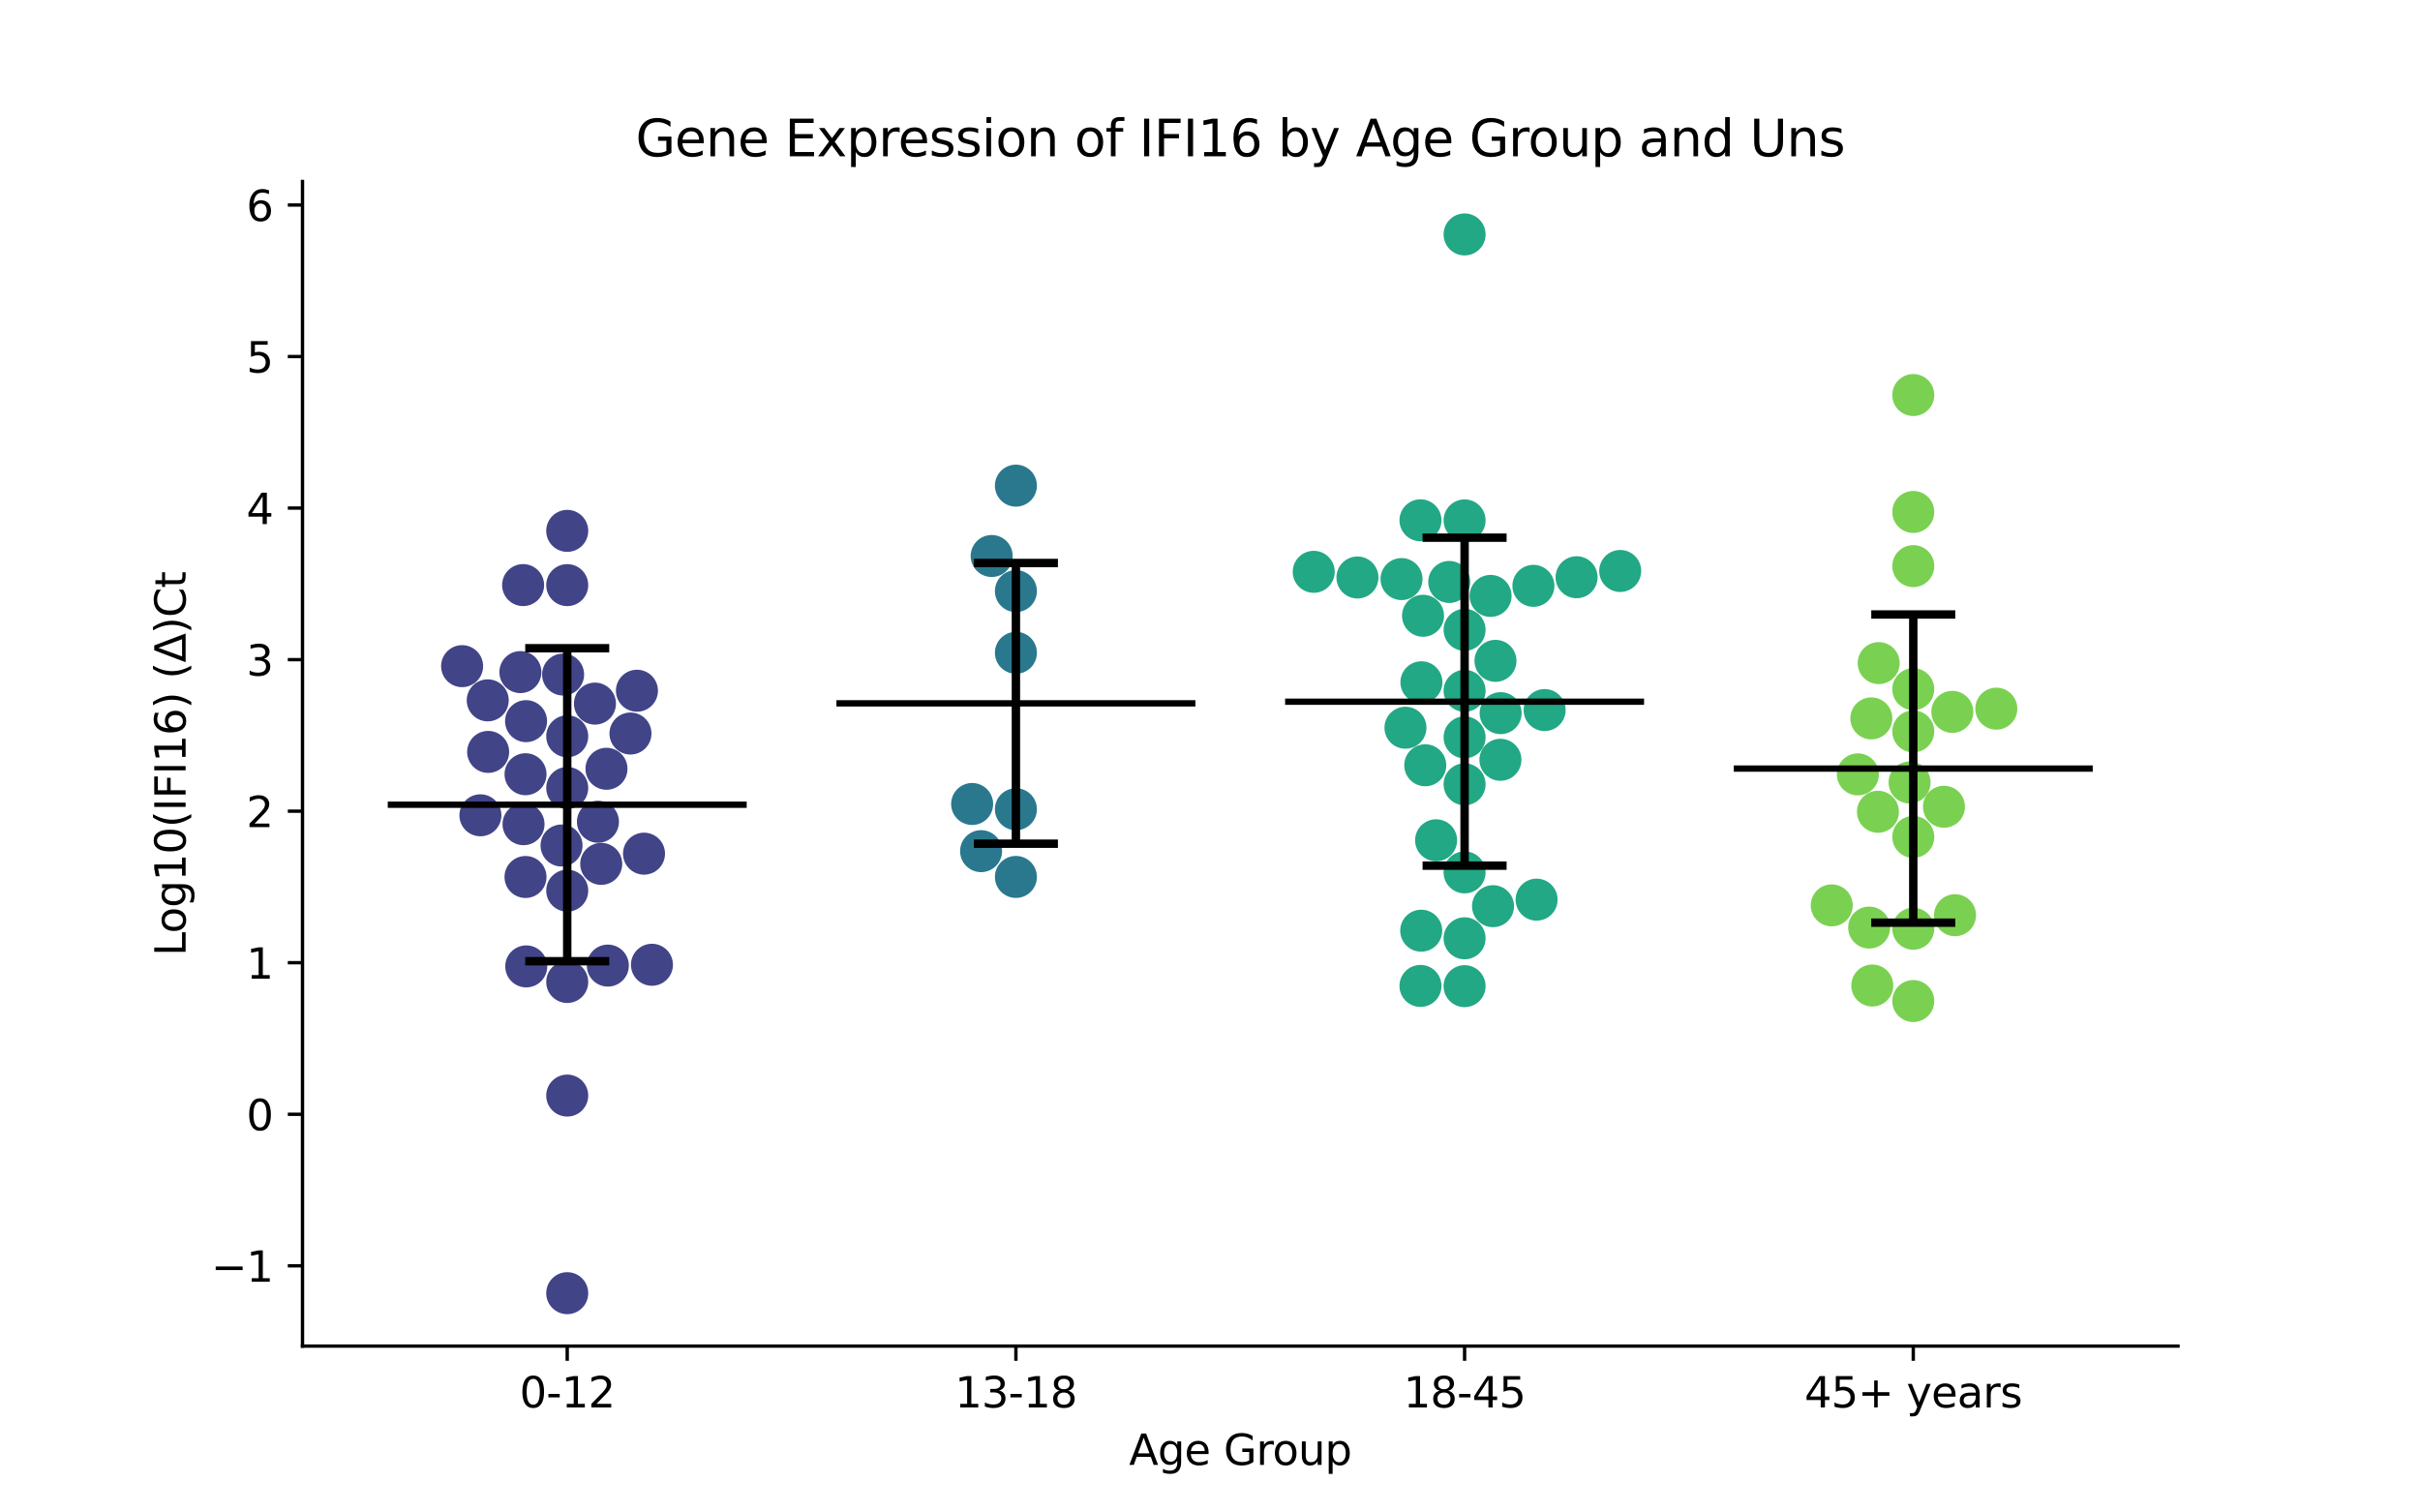 <?xml version="1.0" encoding="utf-8" standalone="no"?>
<!DOCTYPE svg PUBLIC "-//W3C//DTD SVG 1.1//EN"
  "http://www.w3.org/Graphics/SVG/1.1/DTD/svg11.dtd">
<svg xmlns:xlink="http://www.w3.org/1999/xlink" width="576pt" height="360pt" viewBox="0 0 576 360" xmlns="http://www.w3.org/2000/svg" version="1.1">
 <defs>
  <style type="text/css">*{stroke-linejoin: round; stroke-linecap: butt}</style>
 </defs>
 <g id="figure_1">
  <g id="patch_1">
   <path d="M 0 360 
L 576 360 
L 576 0 
L 0 0 
z
" style="fill: #ffffff"/>
  </g>
  <g id="axes_1">
   <g id="patch_2">
    <path d="M 72 320.4 
L 518.4 320.4 
L 518.4 43.2 
L 72 43.2 
z
" style="fill: #ffffff"/>
   </g>
   <g id="PathCollection_1">
    <defs>
     <path id="C0_0_9a5f797dfd" d="M 0 5 
C 1.326 5 2.598 4.473 3.536 3.536 
C 4.473 2.598 5 1.326 5 -0 
C 5 -1.326 4.473 -2.598 3.536 -3.536 
C 2.598 -4.473 1.326 -5 0 -5 
C -1.326 -5 -2.598 -4.473 -3.536 -3.536 
C -4.473 -2.598 -5 -1.326 -5 0 
C -5 1.326 -4.473 2.598 -3.536 3.536 
C -2.598 4.473 -1.326 5 0 5 
z
"/>
    </defs>
    <g clip-path="url(#p0bfc5c540f)">
     <use xlink:href="#C0_0_9a5f797dfd" x="125.213" y="171.648" style="fill: #414487"/>
    </g>
    <g clip-path="url(#p0bfc5c540f)">
     <use xlink:href="#C0_0_9a5f797dfd" x="135.009" y="211.993" style="fill: #414487"/>
    </g>
    <g clip-path="url(#p0bfc5c540f)">
     <use xlink:href="#C0_0_9a5f797dfd" x="133.657" y="201.246" style="fill: #414487"/>
    </g>
    <g clip-path="url(#p0bfc5c540f)">
     <use xlink:href="#C0_0_9a5f797dfd" x="144.676" y="229.828" style="fill: #414487"/>
    </g>
    <g clip-path="url(#p0bfc5c540f)">
     <use xlink:href="#C0_0_9a5f797dfd" x="142.321" y="195.597" style="fill: #414487"/>
    </g>
    <g clip-path="url(#p0bfc5c540f)">
     <use xlink:href="#C0_0_9a5f797dfd" x="109.989" y="158.559" style="fill: #414487"/>
    </g>
    <g clip-path="url(#p0bfc5c540f)">
     <use xlink:href="#C0_0_9a5f797dfd" x="143.1" y="205.62" style="fill: #414487"/>
    </g>
    <g clip-path="url(#p0bfc5c540f)">
     <use xlink:href="#C0_0_9a5f797dfd" x="153.285" y="203.19" style="fill: #414487"/>
    </g>
    <g clip-path="url(#p0bfc5c540f)">
     <use xlink:href="#C0_0_9a5f797dfd" x="150.062" y="174.591" style="fill: #414487"/>
    </g>
    <g clip-path="url(#p0bfc5c540f)">
     <use xlink:href="#C0_0_9a5f797dfd" x="114.346" y="194.057" style="fill: #414487"/>
    </g>
    <g clip-path="url(#p0bfc5c540f)">
     <use xlink:href="#C0_0_9a5f797dfd" x="134.029" y="160.554" style="fill: #414487"/>
    </g>
    <g clip-path="url(#p0bfc5c540f)">
     <use xlink:href="#C0_0_9a5f797dfd" x="151.604" y="164.408" style="fill: #414487"/>
    </g>
    <g clip-path="url(#p0bfc5c540f)">
     <use xlink:href="#C0_0_9a5f797dfd" x="124.509" y="139.265" style="fill: #414487"/>
    </g>
    <g clip-path="url(#p0bfc5c540f)">
     <use xlink:href="#C0_0_9a5f797dfd" x="116.09" y="166.697" style="fill: #414487"/>
    </g>
    <g clip-path="url(#p0bfc5c540f)">
     <use xlink:href="#C0_0_9a5f797dfd" x="135.009" y="233.731" style="fill: #414487"/>
    </g>
    <g clip-path="url(#p0bfc5c540f)">
     <use xlink:href="#C0_0_9a5f797dfd" x="135.009" y="175.249" style="fill: #414487"/>
    </g>
    <g clip-path="url(#p0bfc5c540f)">
     <use xlink:href="#C0_0_9a5f797dfd" x="116.188" y="178.969" style="fill: #414487"/>
    </g>
    <g clip-path="url(#p0bfc5c540f)">
     <use xlink:href="#C0_0_9a5f797dfd" x="125.086" y="184.278" style="fill: #414487"/>
    </g>
    <g clip-path="url(#p0bfc5c540f)">
     <use xlink:href="#C0_0_9a5f797dfd" x="124.609" y="196.172" style="fill: #414487"/>
    </g>
    <g clip-path="url(#p0bfc5c540f)">
     <use xlink:href="#C0_0_9a5f797dfd" x="155.174" y="229.634" style="fill: #414487"/>
    </g>
    <g clip-path="url(#p0bfc5c540f)">
     <use xlink:href="#C0_0_9a5f797dfd" x="135.009" y="187.548" style="fill: #414487"/>
    </g>
    <g clip-path="url(#p0bfc5c540f)">
     <use xlink:href="#C0_0_9a5f797dfd" x="144.351" y="182.983" style="fill: #414487"/>
    </g>
    <g clip-path="url(#p0bfc5c540f)">
     <use xlink:href="#C0_0_9a5f797dfd" x="125.258" y="230.021" style="fill: #414487"/>
    </g>
    <g clip-path="url(#p0bfc5c540f)">
     <use xlink:href="#C0_0_9a5f797dfd" x="135.009" y="307.8" style="fill: #414487"/>
    </g>
    <g clip-path="url(#p0bfc5c540f)">
     <use xlink:href="#C0_0_9a5f797dfd" x="135.009" y="126.359" style="fill: #414487"/>
    </g>
    <g clip-path="url(#p0bfc5c540f)">
     <use xlink:href="#C0_0_9a5f797dfd" x="135.009" y="260.768" style="fill: #414487"/>
    </g>
    <g clip-path="url(#p0bfc5c540f)">
     <use xlink:href="#C0_0_9a5f797dfd" x="125.08" y="208.74" style="fill: #414487"/>
    </g>
    <g clip-path="url(#p0bfc5c540f)">
     <use xlink:href="#C0_0_9a5f797dfd" x="123.863" y="159.973" style="fill: #414487"/>
    </g>
    <g clip-path="url(#p0bfc5c540f)">
     <use xlink:href="#C0_0_9a5f797dfd" x="135.009" y="139.27" style="fill: #414487"/>
    </g>
    <g clip-path="url(#p0bfc5c540f)">
     <use xlink:href="#C0_0_9a5f797dfd" x="141.61" y="167.473" style="fill: #414487"/>
    </g>
   </g>
   <g id="PathCollection_2">
    <defs>
     <path id="C1_0_ee691f2fea" d="M 0 5 
C 1.326 5 2.598 4.473 3.536 3.536 
C 4.473 2.598 5 1.326 5 -0 
C 5 -1.326 4.473 -2.598 3.536 -3.536 
C 2.598 -4.473 1.326 -5 0 -5 
C -1.326 -5 -2.598 -4.473 -3.536 -3.536 
C -4.473 -2.598 -5 -1.326 -5 0 
C -5 1.326 -4.473 2.598 -3.536 3.536 
C -2.598 4.473 -1.326 5 0 5 
z
"/>
    </defs>
    <g clip-path="url(#p0bfc5c540f)">
     <use xlink:href="#C1_0_ee691f2fea" x="236.038" y="132.339" style="fill: #2a788e"/>
    </g>
    <g clip-path="url(#p0bfc5c540f)">
     <use xlink:href="#C1_0_ee691f2fea" x="241.803" y="208.727" style="fill: #2a788e"/>
    </g>
    <g clip-path="url(#p0bfc5c540f)">
     <use xlink:href="#C1_0_ee691f2fea" x="241.803" y="140.697" style="fill: #2a788e"/>
    </g>
    <g clip-path="url(#p0bfc5c540f)">
     <use xlink:href="#C1_0_ee691f2fea" x="241.803" y="192.613" style="fill: #2a788e"/>
    </g>
    <g clip-path="url(#p0bfc5c540f)">
     <use xlink:href="#C1_0_ee691f2fea" x="231.385" y="191.366" style="fill: #2a788e"/>
    </g>
    <g clip-path="url(#p0bfc5c540f)">
     <use xlink:href="#C1_0_ee691f2fea" x="241.803" y="155.377" style="fill: #2a788e"/>
    </g>
    <g clip-path="url(#p0bfc5c540f)">
     <use xlink:href="#C1_0_ee691f2fea" x="233.514" y="202.589" style="fill: #2a788e"/>
    </g>
    <g clip-path="url(#p0bfc5c540f)">
     <use xlink:href="#C1_0_ee691f2fea" x="241.803" y="115.593" style="fill: #2a788e"/>
    </g>
   </g>
   <g id="PathCollection_3">
    <defs>
     <path id="C2_0_71add4fbc0" d="M 0 5 
C 1.326 5 2.598 4.473 3.536 3.536 
C 4.473 2.598 5 1.326 5 -0 
C 5 -1.326 4.473 -2.598 3.536 -3.536 
C 2.598 -4.473 1.326 -5 0 -5 
C -1.326 -5 -2.598 -4.473 -3.536 -3.536 
C -4.473 -2.598 -5 -1.326 -5 0 
C -5 1.326 -4.473 2.598 -3.536 3.536 
C -2.598 4.473 -1.326 5 0 5 
z
"/>
    </defs>
    <g clip-path="url(#p0bfc5c540f)">
     <use xlink:href="#C2_0_71add4fbc0" x="348.597" y="149.917" style="fill: #22a884"/>
    </g>
    <g clip-path="url(#p0bfc5c540f)">
     <use xlink:href="#C2_0_71add4fbc0" x="348.597" y="234.725" style="fill: #22a884"/>
    </g>
    <g clip-path="url(#p0bfc5c540f)">
     <use xlink:href="#C2_0_71add4fbc0" x="365.737" y="214.137" style="fill: #22a884"/>
    </g>
    <g clip-path="url(#p0bfc5c540f)">
     <use xlink:href="#C2_0_71add4fbc0" x="338.271" y="221.522" style="fill: #22a884"/>
    </g>
    <g clip-path="url(#p0bfc5c540f)">
     <use xlink:href="#C2_0_71add4fbc0" x="338.318" y="162.395" style="fill: #22a884"/>
    </g>
    <g clip-path="url(#p0bfc5c540f)">
     <use xlink:href="#C2_0_71add4fbc0" x="339.234" y="182.15" style="fill: #22a884"/>
    </g>
    <g clip-path="url(#p0bfc5c540f)">
     <use xlink:href="#C2_0_71add4fbc0" x="355.365" y="215.69" style="fill: #22a884"/>
    </g>
    <g clip-path="url(#p0bfc5c540f)">
     <use xlink:href="#C2_0_71add4fbc0" x="367.648" y="169.008" style="fill: #22a884"/>
    </g>
    <g clip-path="url(#p0bfc5c540f)">
     <use xlink:href="#C2_0_71add4fbc0" x="338.705" y="146.564" style="fill: #22a884"/>
    </g>
    <g clip-path="url(#p0bfc5c540f)">
     <use xlink:href="#C2_0_71add4fbc0" x="355.948" y="157.295" style="fill: #22a884"/>
    </g>
    <g clip-path="url(#p0bfc5c540f)">
     <use xlink:href="#C2_0_71add4fbc0" x="357.128" y="180.846" style="fill: #22a884"/>
    </g>
    <g clip-path="url(#p0bfc5c540f)">
     <use xlink:href="#C2_0_71add4fbc0" x="348.597" y="207.641" style="fill: #22a884"/>
    </g>
    <g clip-path="url(#p0bfc5c540f)">
     <use xlink:href="#C2_0_71add4fbc0" x="357.177" y="169.741" style="fill: #22a884"/>
    </g>
    <g clip-path="url(#p0bfc5c540f)">
     <use xlink:href="#C2_0_71add4fbc0" x="348.597" y="55.8" style="fill: #22a884"/>
    </g>
    <g clip-path="url(#p0bfc5c540f)">
     <use xlink:href="#C2_0_71add4fbc0" x="348.597" y="223.335" style="fill: #22a884"/>
    </g>
    <g clip-path="url(#p0bfc5c540f)">
     <use xlink:href="#C2_0_71add4fbc0" x="348.597" y="175.506" style="fill: #22a884"/>
    </g>
    <g clip-path="url(#p0bfc5c540f)">
     <use xlink:href="#C2_0_71add4fbc0" x="341.817" y="200.005" style="fill: #22a884"/>
    </g>
    <g clip-path="url(#p0bfc5c540f)">
     <use xlink:href="#C2_0_71add4fbc0" x="338.097" y="234.667" style="fill: #22a884"/>
    </g>
    <g clip-path="url(#p0bfc5c540f)">
     <use xlink:href="#C2_0_71add4fbc0" x="334.523" y="173.213" style="fill: #22a884"/>
    </g>
    <g clip-path="url(#p0bfc5c540f)">
     <use xlink:href="#C2_0_71add4fbc0" x="344.94" y="138.518" style="fill: #22a884"/>
    </g>
    <g clip-path="url(#p0bfc5c540f)">
     <use xlink:href="#C2_0_71add4fbc0" x="333.586" y="137.833" style="fill: #22a884"/>
    </g>
    <g clip-path="url(#p0bfc5c540f)">
     <use xlink:href="#C2_0_71add4fbc0" x="348.597" y="164.436" style="fill: #22a884"/>
    </g>
    <g clip-path="url(#p0bfc5c540f)">
     <use xlink:href="#C2_0_71add4fbc0" x="364.976" y="139.439" style="fill: #22a884"/>
    </g>
    <g clip-path="url(#p0bfc5c540f)">
     <use xlink:href="#C2_0_71add4fbc0" x="312.69" y="136.103" style="fill: #22a884"/>
    </g>
    <g clip-path="url(#p0bfc5c540f)">
     <use xlink:href="#C2_0_71add4fbc0" x="338.097" y="123.842" style="fill: #22a884"/>
    </g>
    <g clip-path="url(#p0bfc5c540f)">
     <use xlink:href="#C2_0_71add4fbc0" x="348.597" y="123.864" style="fill: #22a884"/>
    </g>
    <g clip-path="url(#p0bfc5c540f)">
     <use xlink:href="#C2_0_71add4fbc0" x="375.254" y="137.394" style="fill: #22a884"/>
    </g>
    <g clip-path="url(#p0bfc5c540f)">
     <use xlink:href="#C2_0_71add4fbc0" x="323.094" y="137.456" style="fill: #22a884"/>
    </g>
    <g clip-path="url(#p0bfc5c540f)">
     <use xlink:href="#C2_0_71add4fbc0" x="354.782" y="141.836" style="fill: #22a884"/>
    </g>
    <g clip-path="url(#p0bfc5c540f)">
     <use xlink:href="#C2_0_71add4fbc0" x="348.597" y="186.675" style="fill: #22a884"/>
    </g>
    <g clip-path="url(#p0bfc5c540f)">
     <use xlink:href="#C2_0_71add4fbc0" x="385.636" y="135.9" style="fill: #22a884"/>
    </g>
   </g>
   <g id="PathCollection_4">
    <defs>
     <path id="C3_0_bae3e813b0" d="M 0 5 
C 1.326 5 2.598 4.473 3.536 3.536 
C 4.473 2.598 5 1.326 5 -0 
C 5 -1.326 4.473 -2.598 3.536 -3.536 
C 2.598 -4.473 1.326 -5 0 -5 
C -1.326 -5 -2.598 -4.473 -3.536 -3.536 
C -4.473 -2.598 -5 -1.326 -5 0 
C -5 1.326 -4.473 2.598 -3.536 3.536 
C -2.598 4.473 -1.326 5 0 5 
z
"/>
    </defs>
    <g clip-path="url(#p0bfc5c540f)">
     <use xlink:href="#C3_0_bae3e813b0" x="445.407" y="170.991" style="fill: #7ad151"/>
    </g>
    <g clip-path="url(#p0bfc5c540f)">
     <use xlink:href="#C3_0_bae3e813b0" x="455.391" y="164.037" style="fill: #7ad151"/>
    </g>
    <g clip-path="url(#p0bfc5c540f)">
     <use xlink:href="#C3_0_bae3e813b0" x="455.391" y="134.746" style="fill: #7ad151"/>
    </g>
    <g clip-path="url(#p0bfc5c540f)">
     <use xlink:href="#C3_0_bae3e813b0" x="446.982" y="193.218" style="fill: #7ad151"/>
    </g>
    <g clip-path="url(#p0bfc5c540f)">
     <use xlink:href="#C3_0_bae3e813b0" x="442.201" y="184.314" style="fill: #7ad151"/>
    </g>
    <g clip-path="url(#p0bfc5c540f)">
     <use xlink:href="#C3_0_bae3e813b0" x="455.391" y="199.206" style="fill: #7ad151"/>
    </g>
    <g clip-path="url(#p0bfc5c540f)">
     <use xlink:href="#C3_0_bae3e813b0" x="464.687" y="169.437" style="fill: #7ad151"/>
    </g>
    <g clip-path="url(#p0bfc5c540f)">
     <use xlink:href="#C3_0_bae3e813b0" x="462.697" y="192.023" style="fill: #7ad151"/>
    </g>
    <g clip-path="url(#p0bfc5c540f)">
     <use xlink:href="#C3_0_bae3e813b0" x="475.156" y="168.676" style="fill: #7ad151"/>
    </g>
    <g clip-path="url(#p0bfc5c540f)">
     <use xlink:href="#C3_0_bae3e813b0" x="454.514" y="186.25" style="fill: #7ad151"/>
    </g>
    <g clip-path="url(#p0bfc5c540f)">
     <use xlink:href="#C3_0_bae3e813b0" x="447.158" y="157.832" style="fill: #7ad151"/>
    </g>
    <g clip-path="url(#p0bfc5c540f)">
     <use xlink:href="#C3_0_bae3e813b0" x="455.391" y="221.056" style="fill: #7ad151"/>
    </g>
    <g clip-path="url(#p0bfc5c540f)">
     <use xlink:href="#C3_0_bae3e813b0" x="444.895" y="220.781" style="fill: #7ad151"/>
    </g>
    <g clip-path="url(#p0bfc5c540f)">
     <use xlink:href="#C3_0_bae3e813b0" x="445.636" y="234.57" style="fill: #7ad151"/>
    </g>
    <g clip-path="url(#p0bfc5c540f)">
     <use xlink:href="#C3_0_bae3e813b0" x="455.391" y="174.087" style="fill: #7ad151"/>
    </g>
    <g clip-path="url(#p0bfc5c540f)">
     <use xlink:href="#C3_0_bae3e813b0" x="455.391" y="238.268" style="fill: #7ad151"/>
    </g>
    <g clip-path="url(#p0bfc5c540f)">
     <use xlink:href="#C3_0_bae3e813b0" x="455.391" y="94.028" style="fill: #7ad151"/>
    </g>
    <g clip-path="url(#p0bfc5c540f)">
     <use xlink:href="#C3_0_bae3e813b0" x="455.391" y="121.853" style="fill: #7ad151"/>
    </g>
    <g clip-path="url(#p0bfc5c540f)">
     <use xlink:href="#C3_0_bae3e813b0" x="435.983" y="215.494" style="fill: #7ad151"/>
    </g>
    <g clip-path="url(#p0bfc5c540f)">
     <use xlink:href="#C3_0_bae3e813b0" x="465.333" y="217.838" style="fill: #7ad151"/>
    </g>
   </g>
   <g id="matplotlib.axis_1">
    <g id="xtick_1">
     <g id="line2d_1">
      <defs>
       <path id="mee6aaf860d" d="M 0 0 
L 0 3.5 
" style="stroke: #000000; stroke-width: 0.8"/>
      </defs>
      <g>
       <use xlink:href="#mee6aaf860d" x="135.009" y="320.4" style="stroke: #000000; stroke-width: 0.8"/>
      </g>
     </g>
     <g id="text_1">
      <!-- 0-12 -->
      <g transform="translate(123.661 334.998) scale(0.1 -0.1)">
       <defs>
        <path id="DejaVuSans-30" d="M 2034 4250 
Q 1547 4250 1301 3770 
Q 1056 3291 1056 2328 
Q 1056 1369 1301 889 
Q 1547 409 2034 409 
Q 2525 409 2770 889 
Q 3016 1369 3016 2328 
Q 3016 3291 2770 3770 
Q 2525 4250 2034 4250 
z
M 2034 4750 
Q 2819 4750 3233 4129 
Q 3647 3509 3647 2328 
Q 3647 1150 3233 529 
Q 2819 -91 2034 -91 
Q 1250 -91 836 529 
Q 422 1150 422 2328 
Q 422 3509 836 4129 
Q 1250 4750 2034 4750 
z
" transform="scale(0.016)"/>
        <path id="DejaVuSans-2d" d="M 313 2009 
L 1997 2009 
L 1997 1497 
L 313 1497 
L 313 2009 
z
" transform="scale(0.016)"/>
        <path id="DejaVuSans-31" d="M 794 531 
L 1825 531 
L 1825 4091 
L 703 3866 
L 703 4441 
L 1819 4666 
L 2450 4666 
L 2450 531 
L 3481 531 
L 3481 0 
L 794 0 
L 794 531 
z
" transform="scale(0.016)"/>
        <path id="DejaVuSans-32" d="M 1228 531 
L 3431 531 
L 3431 0 
L 469 0 
L 469 531 
Q 828 903 1448 1529 
Q 2069 2156 2228 2338 
Q 2531 2678 2651 2914 
Q 2772 3150 2772 3378 
Q 2772 3750 2511 3984 
Q 2250 4219 1831 4219 
Q 1534 4219 1204 4116 
Q 875 4013 500 3803 
L 500 4441 
Q 881 4594 1212 4672 
Q 1544 4750 1819 4750 
Q 2544 4750 2975 4387 
Q 3406 4025 3406 3419 
Q 3406 3131 3298 2873 
Q 3191 2616 2906 2266 
Q 2828 2175 2409 1742 
Q 1991 1309 1228 531 
z
" transform="scale(0.016)"/>
       </defs>
       <use xlink:href="#DejaVuSans-30"/>
       <use xlink:href="#DejaVuSans-2d" x="63.623"/>
       <use xlink:href="#DejaVuSans-31" x="99.707"/>
       <use xlink:href="#DejaVuSans-32" x="163.33"/>
      </g>
     </g>
    </g>
    <g id="xtick_2">
     <g id="line2d_2">
      <g>
       <use xlink:href="#mee6aaf860d" x="241.803" y="320.4" style="stroke: #000000; stroke-width: 0.8"/>
      </g>
     </g>
     <g id="text_2">
      <!-- 13-18 -->
      <g transform="translate(227.274 334.998) scale(0.1 -0.1)">
       <defs>
        <path id="DejaVuSans-33" d="M 2597 2516 
Q 3050 2419 3304 2112 
Q 3559 1806 3559 1356 
Q 3559 666 3084 287 
Q 2609 -91 1734 -91 
Q 1441 -91 1130 -33 
Q 819 25 488 141 
L 488 750 
Q 750 597 1062 519 
Q 1375 441 1716 441 
Q 2309 441 2620 675 
Q 2931 909 2931 1356 
Q 2931 1769 2642 2001 
Q 2353 2234 1838 2234 
L 1294 2234 
L 1294 2753 
L 1863 2753 
Q 2328 2753 2575 2939 
Q 2822 3125 2822 3475 
Q 2822 3834 2567 4026 
Q 2313 4219 1838 4219 
Q 1578 4219 1281 4162 
Q 984 4106 628 3988 
L 628 4550 
Q 988 4650 1302 4700 
Q 1616 4750 1894 4750 
Q 2613 4750 3031 4423 
Q 3450 4097 3450 3541 
Q 3450 3153 3228 2886 
Q 3006 2619 2597 2516 
z
" transform="scale(0.016)"/>
        <path id="DejaVuSans-38" d="M 2034 2216 
Q 1584 2216 1326 1975 
Q 1069 1734 1069 1313 
Q 1069 891 1326 650 
Q 1584 409 2034 409 
Q 2484 409 2743 651 
Q 3003 894 3003 1313 
Q 3003 1734 2745 1975 
Q 2488 2216 2034 2216 
z
M 1403 2484 
Q 997 2584 770 2862 
Q 544 3141 544 3541 
Q 544 4100 942 4425 
Q 1341 4750 2034 4750 
Q 2731 4750 3128 4425 
Q 3525 4100 3525 3541 
Q 3525 3141 3298 2862 
Q 3072 2584 2669 2484 
Q 3125 2378 3379 2068 
Q 3634 1759 3634 1313 
Q 3634 634 3220 271 
Q 2806 -91 2034 -91 
Q 1263 -91 848 271 
Q 434 634 434 1313 
Q 434 1759 690 2068 
Q 947 2378 1403 2484 
z
M 1172 3481 
Q 1172 3119 1398 2916 
Q 1625 2713 2034 2713 
Q 2441 2713 2670 2916 
Q 2900 3119 2900 3481 
Q 2900 3844 2670 4047 
Q 2441 4250 2034 4250 
Q 1625 4250 1398 4047 
Q 1172 3844 1172 3481 
z
" transform="scale(0.016)"/>
       </defs>
       <use xlink:href="#DejaVuSans-31"/>
       <use xlink:href="#DejaVuSans-33" x="63.623"/>
       <use xlink:href="#DejaVuSans-2d" x="127.246"/>
       <use xlink:href="#DejaVuSans-31" x="163.33"/>
       <use xlink:href="#DejaVuSans-38" x="226.953"/>
      </g>
     </g>
    </g>
    <g id="xtick_3">
     <g id="line2d_3">
      <g>
       <use xlink:href="#mee6aaf860d" x="348.597" y="320.4" style="stroke: #000000; stroke-width: 0.8"/>
      </g>
     </g>
     <g id="text_3">
      <!-- 18-45 -->
      <g transform="translate(334.068 334.998) scale(0.1 -0.1)">
       <defs>
        <path id="DejaVuSans-34" d="M 2419 4116 
L 825 1625 
L 2419 1625 
L 2419 4116 
z
M 2253 4666 
L 3047 4666 
L 3047 1625 
L 3713 1625 
L 3713 1100 
L 3047 1100 
L 3047 0 
L 2419 0 
L 2419 1100 
L 313 1100 
L 313 1709 
L 2253 4666 
z
" transform="scale(0.016)"/>
        <path id="DejaVuSans-35" d="M 691 4666 
L 3169 4666 
L 3169 4134 
L 1269 4134 
L 1269 2991 
Q 1406 3038 1543 3061 
Q 1681 3084 1819 3084 
Q 2600 3084 3056 2656 
Q 3513 2228 3513 1497 
Q 3513 744 3044 326 
Q 2575 -91 1722 -91 
Q 1428 -91 1123 -41 
Q 819 9 494 109 
L 494 744 
Q 775 591 1075 516 
Q 1375 441 1709 441 
Q 2250 441 2565 725 
Q 2881 1009 2881 1497 
Q 2881 1984 2565 2268 
Q 2250 2553 1709 2553 
Q 1456 2553 1204 2497 
Q 953 2441 691 2322 
L 691 4666 
z
" transform="scale(0.016)"/>
       </defs>
       <use xlink:href="#DejaVuSans-31"/>
       <use xlink:href="#DejaVuSans-38" x="63.623"/>
       <use xlink:href="#DejaVuSans-2d" x="127.246"/>
       <use xlink:href="#DejaVuSans-34" x="163.33"/>
       <use xlink:href="#DejaVuSans-35" x="226.953"/>
      </g>
     </g>
    </g>
    <g id="xtick_4">
     <g id="line2d_4">
      <g>
       <use xlink:href="#mee6aaf860d" x="455.391" y="320.4" style="stroke: #000000; stroke-width: 0.8"/>
      </g>
     </g>
     <g id="text_4">
      <!-- 45+ years -->
      <g transform="translate(429.49 334.998) scale(0.1 -0.1)">
       <defs>
        <path id="DejaVuSans-2b" d="M 2944 4013 
L 2944 2272 
L 4684 2272 
L 4684 1741 
L 2944 1741 
L 2944 0 
L 2419 0 
L 2419 1741 
L 678 1741 
L 678 2272 
L 2419 2272 
L 2419 4013 
L 2944 4013 
z
" transform="scale(0.016)"/>
        <path id="DejaVuSans-20" transform="scale(0.016)"/>
        <path id="DejaVuSans-79" d="M 2059 -325 
Q 1816 -950 1584 -1140 
Q 1353 -1331 966 -1331 
L 506 -1331 
L 506 -850 
L 844 -850 
Q 1081 -850 1212 -737 
Q 1344 -625 1503 -206 
L 1606 56 
L 191 3500 
L 800 3500 
L 1894 763 
L 2988 3500 
L 3597 3500 
L 2059 -325 
z
" transform="scale(0.016)"/>
        <path id="DejaVuSans-65" d="M 3597 1894 
L 3597 1613 
L 953 1613 
Q 991 1019 1311 708 
Q 1631 397 2203 397 
Q 2534 397 2845 478 
Q 3156 559 3463 722 
L 3463 178 
Q 3153 47 2828 -22 
Q 2503 -91 2169 -91 
Q 1331 -91 842 396 
Q 353 884 353 1716 
Q 353 2575 817 3079 
Q 1281 3584 2069 3584 
Q 2775 3584 3186 3129 
Q 3597 2675 3597 1894 
z
M 3022 2063 
Q 3016 2534 2758 2815 
Q 2500 3097 2075 3097 
Q 1594 3097 1305 2825 
Q 1016 2553 972 2059 
L 3022 2063 
z
" transform="scale(0.016)"/>
        <path id="DejaVuSans-61" d="M 2194 1759 
Q 1497 1759 1228 1600 
Q 959 1441 959 1056 
Q 959 750 1161 570 
Q 1363 391 1709 391 
Q 2188 391 2477 730 
Q 2766 1069 2766 1631 
L 2766 1759 
L 2194 1759 
z
M 3341 1997 
L 3341 0 
L 2766 0 
L 2766 531 
Q 2569 213 2275 61 
Q 1981 -91 1556 -91 
Q 1019 -91 701 211 
Q 384 513 384 1019 
Q 384 1609 779 1909 
Q 1175 2209 1959 2209 
L 2766 2209 
L 2766 2266 
Q 2766 2663 2505 2880 
Q 2244 3097 1772 3097 
Q 1472 3097 1187 3025 
Q 903 2953 641 2809 
L 641 3341 
Q 956 3463 1253 3523 
Q 1550 3584 1831 3584 
Q 2591 3584 2966 3190 
Q 3341 2797 3341 1997 
z
" transform="scale(0.016)"/>
        <path id="DejaVuSans-72" d="M 2631 2963 
Q 2534 3019 2420 3045 
Q 2306 3072 2169 3072 
Q 1681 3072 1420 2755 
Q 1159 2438 1159 1844 
L 1159 0 
L 581 0 
L 581 3500 
L 1159 3500 
L 1159 2956 
Q 1341 3275 1631 3429 
Q 1922 3584 2338 3584 
Q 2397 3584 2469 3576 
Q 2541 3569 2628 3553 
L 2631 2963 
z
" transform="scale(0.016)"/>
        <path id="DejaVuSans-73" d="M 2834 3397 
L 2834 2853 
Q 2591 2978 2328 3040 
Q 2066 3103 1784 3103 
Q 1356 3103 1142 2972 
Q 928 2841 928 2578 
Q 928 2378 1081 2264 
Q 1234 2150 1697 2047 
L 1894 2003 
Q 2506 1872 2764 1633 
Q 3022 1394 3022 966 
Q 3022 478 2636 193 
Q 2250 -91 1575 -91 
Q 1294 -91 989 -36 
Q 684 19 347 128 
L 347 722 
Q 666 556 975 473 
Q 1284 391 1588 391 
Q 1994 391 2212 530 
Q 2431 669 2431 922 
Q 2431 1156 2273 1281 
Q 2116 1406 1581 1522 
L 1381 1569 
Q 847 1681 609 1914 
Q 372 2147 372 2553 
Q 372 3047 722 3315 
Q 1072 3584 1716 3584 
Q 2034 3584 2315 3537 
Q 2597 3491 2834 3397 
z
" transform="scale(0.016)"/>
       </defs>
       <use xlink:href="#DejaVuSans-34"/>
       <use xlink:href="#DejaVuSans-35" x="63.623"/>
       <use xlink:href="#DejaVuSans-2b" x="127.246"/>
       <use xlink:href="#DejaVuSans-20" x="211.035"/>
       <use xlink:href="#DejaVuSans-79" x="242.822"/>
       <use xlink:href="#DejaVuSans-65" x="302.002"/>
       <use xlink:href="#DejaVuSans-61" x="363.525"/>
       <use xlink:href="#DejaVuSans-72" x="424.805"/>
       <use xlink:href="#DejaVuSans-73" x="465.918"/>
      </g>
     </g>
    </g>
    <g id="text_5">
     <!-- Age Group -->
     <g transform="translate(268.72 348.677) scale(0.1 -0.1)">
      <defs>
       <path id="DejaVuSans-41" d="M 2188 4044 
L 1331 1722 
L 3047 1722 
L 2188 4044 
z
M 1831 4666 
L 2547 4666 
L 4325 0 
L 3669 0 
L 3244 1197 
L 1141 1197 
L 716 0 
L 50 0 
L 1831 4666 
z
" transform="scale(0.016)"/>
       <path id="DejaVuSans-67" d="M 2906 1791 
Q 2906 2416 2648 2759 
Q 2391 3103 1925 3103 
Q 1463 3103 1205 2759 
Q 947 2416 947 1791 
Q 947 1169 1205 825 
Q 1463 481 1925 481 
Q 2391 481 2648 825 
Q 2906 1169 2906 1791 
z
M 3481 434 
Q 3481 -459 3084 -895 
Q 2688 -1331 1869 -1331 
Q 1566 -1331 1297 -1286 
Q 1028 -1241 775 -1147 
L 775 -588 
Q 1028 -725 1275 -790 
Q 1522 -856 1778 -856 
Q 2344 -856 2625 -561 
Q 2906 -266 2906 331 
L 2906 616 
Q 2728 306 2450 153 
Q 2172 0 1784 0 
Q 1141 0 747 490 
Q 353 981 353 1791 
Q 353 2603 747 3093 
Q 1141 3584 1784 3584 
Q 2172 3584 2450 3431 
Q 2728 3278 2906 2969 
L 2906 3500 
L 3481 3500 
L 3481 434 
z
" transform="scale(0.016)"/>
       <path id="DejaVuSans-47" d="M 3809 666 
L 3809 1919 
L 2778 1919 
L 2778 2438 
L 4434 2438 
L 4434 434 
Q 4069 175 3628 42 
Q 3188 -91 2688 -91 
Q 1594 -91 976 548 
Q 359 1188 359 2328 
Q 359 3472 976 4111 
Q 1594 4750 2688 4750 
Q 3144 4750 3555 4637 
Q 3966 4525 4313 4306 
L 4313 3634 
Q 3963 3931 3569 4081 
Q 3175 4231 2741 4231 
Q 1884 4231 1454 3753 
Q 1025 3275 1025 2328 
Q 1025 1384 1454 906 
Q 1884 428 2741 428 
Q 3075 428 3337 486 
Q 3600 544 3809 666 
z
" transform="scale(0.016)"/>
       <path id="DejaVuSans-6f" d="M 1959 3097 
Q 1497 3097 1228 2736 
Q 959 2375 959 1747 
Q 959 1119 1226 758 
Q 1494 397 1959 397 
Q 2419 397 2687 759 
Q 2956 1122 2956 1747 
Q 2956 2369 2687 2733 
Q 2419 3097 1959 3097 
z
M 1959 3584 
Q 2709 3584 3137 3096 
Q 3566 2609 3566 1747 
Q 3566 888 3137 398 
Q 2709 -91 1959 -91 
Q 1206 -91 779 398 
Q 353 888 353 1747 
Q 353 2609 779 3096 
Q 1206 3584 1959 3584 
z
" transform="scale(0.016)"/>
       <path id="DejaVuSans-75" d="M 544 1381 
L 544 3500 
L 1119 3500 
L 1119 1403 
Q 1119 906 1312 657 
Q 1506 409 1894 409 
Q 2359 409 2629 706 
Q 2900 1003 2900 1516 
L 2900 3500 
L 3475 3500 
L 3475 0 
L 2900 0 
L 2900 538 
Q 2691 219 2414 64 
Q 2138 -91 1772 -91 
Q 1169 -91 856 284 
Q 544 659 544 1381 
z
M 1991 3584 
L 1991 3584 
z
" transform="scale(0.016)"/>
       <path id="DejaVuSans-70" d="M 1159 525 
L 1159 -1331 
L 581 -1331 
L 581 3500 
L 1159 3500 
L 1159 2969 
Q 1341 3281 1617 3432 
Q 1894 3584 2278 3584 
Q 2916 3584 3314 3078 
Q 3713 2572 3713 1747 
Q 3713 922 3314 415 
Q 2916 -91 2278 -91 
Q 1894 -91 1617 61 
Q 1341 213 1159 525 
z
M 3116 1747 
Q 3116 2381 2855 2742 
Q 2594 3103 2138 3103 
Q 1681 3103 1420 2742 
Q 1159 2381 1159 1747 
Q 1159 1113 1420 752 
Q 1681 391 2138 391 
Q 2594 391 2855 752 
Q 3116 1113 3116 1747 
z
" transform="scale(0.016)"/>
      </defs>
      <use xlink:href="#DejaVuSans-41"/>
      <use xlink:href="#DejaVuSans-67" x="68.408"/>
      <use xlink:href="#DejaVuSans-65" x="131.885"/>
      <use xlink:href="#DejaVuSans-20" x="193.408"/>
      <use xlink:href="#DejaVuSans-47" x="225.195"/>
      <use xlink:href="#DejaVuSans-72" x="302.686"/>
      <use xlink:href="#DejaVuSans-6f" x="341.549"/>
      <use xlink:href="#DejaVuSans-75" x="402.73"/>
      <use xlink:href="#DejaVuSans-70" x="466.109"/>
     </g>
    </g>
   </g>
   <g id="matplotlib.axis_2">
    <g id="ytick_1">
     <g id="line2d_5">
      <defs>
       <path id="md317fb3755" d="M 0 0 
L -3.5 0 
" style="stroke: #000000; stroke-width: 0.8"/>
      </defs>
      <g>
       <use xlink:href="#md317fb3755" x="72" y="301.286" style="stroke: #000000; stroke-width: 0.8"/>
      </g>
     </g>
     <g id="text_6">
      <!-- −1 -->
      <g transform="translate(50.258 305.085) scale(0.1 -0.1)">
       <defs>
        <path id="DejaVuSans-2212" d="M 678 2272 
L 4684 2272 
L 4684 1741 
L 678 1741 
L 678 2272 
z
" transform="scale(0.016)"/>
       </defs>
       <use xlink:href="#DejaVuSans-2212"/>
       <use xlink:href="#DejaVuSans-31" x="83.789"/>
      </g>
     </g>
    </g>
    <g id="ytick_2">
     <g id="line2d_6">
      <g>
       <use xlink:href="#md317fb3755" x="72" y="265.215" style="stroke: #000000; stroke-width: 0.8"/>
      </g>
     </g>
     <g id="text_7">
      <!-- 0 -->
      <g transform="translate(58.638 269.015) scale(0.1 -0.1)">
       <use xlink:href="#DejaVuSans-30"/>
      </g>
     </g>
    </g>
    <g id="ytick_3">
     <g id="line2d_7">
      <g>
       <use xlink:href="#md317fb3755" x="72" y="229.145" style="stroke: #000000; stroke-width: 0.8"/>
      </g>
     </g>
     <g id="text_8">
      <!-- 1 -->
      <g transform="translate(58.638 232.944) scale(0.1 -0.1)">
       <use xlink:href="#DejaVuSans-31"/>
      </g>
     </g>
    </g>
    <g id="ytick_4">
     <g id="line2d_8">
      <g>
       <use xlink:href="#md317fb3755" x="72" y="193.075" style="stroke: #000000; stroke-width: 0.8"/>
      </g>
     </g>
     <g id="text_9">
      <!-- 2 -->
      <g transform="translate(58.638 196.874) scale(0.1 -0.1)">
       <use xlink:href="#DejaVuSans-32"/>
      </g>
     </g>
    </g>
    <g id="ytick_5">
     <g id="line2d_9">
      <g>
       <use xlink:href="#md317fb3755" x="72" y="157.004" style="stroke: #000000; stroke-width: 0.8"/>
      </g>
     </g>
     <g id="text_10">
      <!-- 3 -->
      <g transform="translate(58.638 160.804) scale(0.1 -0.1)">
       <use xlink:href="#DejaVuSans-33"/>
      </g>
     </g>
    </g>
    <g id="ytick_6">
     <g id="line2d_10">
      <g>
       <use xlink:href="#md317fb3755" x="72" y="120.934" style="stroke: #000000; stroke-width: 0.8"/>
      </g>
     </g>
     <g id="text_11">
      <!-- 4 -->
      <g transform="translate(58.638 124.733) scale(0.1 -0.1)">
       <use xlink:href="#DejaVuSans-34"/>
      </g>
     </g>
    </g>
    <g id="ytick_7">
     <g id="line2d_11">
      <g>
       <use xlink:href="#md317fb3755" x="72" y="84.864" style="stroke: #000000; stroke-width: 0.8"/>
      </g>
     </g>
     <g id="text_12">
      <!-- 5 -->
      <g transform="translate(58.638 88.663) scale(0.1 -0.1)">
       <use xlink:href="#DejaVuSans-35"/>
      </g>
     </g>
    </g>
    <g id="ytick_8">
     <g id="line2d_12">
      <g>
       <use xlink:href="#md317fb3755" x="72" y="48.793" style="stroke: #000000; stroke-width: 0.8"/>
      </g>
     </g>
     <g id="text_13">
      <!-- 6 -->
      <g transform="translate(58.638 52.593) scale(0.1 -0.1)">
       <defs>
        <path id="DejaVuSans-36" d="M 2113 2584 
Q 1688 2584 1439 2293 
Q 1191 2003 1191 1497 
Q 1191 994 1439 701 
Q 1688 409 2113 409 
Q 2538 409 2786 701 
Q 3034 994 3034 1497 
Q 3034 2003 2786 2293 
Q 2538 2584 2113 2584 
z
M 3366 4563 
L 3366 3988 
Q 3128 4100 2886 4159 
Q 2644 4219 2406 4219 
Q 1781 4219 1451 3797 
Q 1122 3375 1075 2522 
Q 1259 2794 1537 2939 
Q 1816 3084 2150 3084 
Q 2853 3084 3261 2657 
Q 3669 2231 3669 1497 
Q 3669 778 3244 343 
Q 2819 -91 2113 -91 
Q 1303 -91 875 529 
Q 447 1150 447 2328 
Q 447 3434 972 4092 
Q 1497 4750 2381 4750 
Q 2619 4750 2861 4703 
Q 3103 4656 3366 4563 
z
" transform="scale(0.016)"/>
       </defs>
       <use xlink:href="#DejaVuSans-36"/>
      </g>
     </g>
    </g>
    <g id="text_14">
     <!-- Log10(IFI16) (Δ)Ct -->
     <g transform="translate(44.178 227.547) rotate(-90) scale(0.1 -0.1)">
      <defs>
       <path id="DejaVuSans-4c" d="M 628 4666 
L 1259 4666 
L 1259 531 
L 3531 531 
L 3531 0 
L 628 0 
L 628 4666 
z
" transform="scale(0.016)"/>
       <path id="DejaVuSans-28" d="M 1984 4856 
Q 1566 4138 1362 3434 
Q 1159 2731 1159 2009 
Q 1159 1288 1364 580 
Q 1569 -128 1984 -844 
L 1484 -844 
Q 1016 -109 783 600 
Q 550 1309 550 2009 
Q 550 2706 781 3412 
Q 1013 4119 1484 4856 
L 1984 4856 
z
" transform="scale(0.016)"/>
       <path id="DejaVuSans-49" d="M 628 4666 
L 1259 4666 
L 1259 0 
L 628 0 
L 628 4666 
z
" transform="scale(0.016)"/>
       <path id="DejaVuSans-46" d="M 628 4666 
L 3309 4666 
L 3309 4134 
L 1259 4134 
L 1259 2759 
L 3109 2759 
L 3109 2228 
L 1259 2228 
L 1259 0 
L 628 0 
L 628 4666 
z
" transform="scale(0.016)"/>
       <path id="DejaVuSans-29" d="M 513 4856 
L 1013 4856 
Q 1481 4119 1714 3412 
Q 1947 2706 1947 2009 
Q 1947 1309 1714 600 
Q 1481 -109 1013 -844 
L 513 -844 
Q 928 -128 1133 580 
Q 1338 1288 1338 2009 
Q 1338 2731 1133 3434 
Q 928 4138 513 4856 
z
" transform="scale(0.016)"/>
       <path id="DejaVuSans-394" d="M 2188 4044 
L 906 525 
L 3472 525 
L 2188 4044 
z
M 50 0 
L 1831 4666 
L 2547 4666 
L 4325 0 
L 50 0 
z
" transform="scale(0.016)"/>
       <path id="DejaVuSans-43" d="M 4122 4306 
L 4122 3641 
Q 3803 3938 3442 4084 
Q 3081 4231 2675 4231 
Q 1875 4231 1450 3742 
Q 1025 3253 1025 2328 
Q 1025 1406 1450 917 
Q 1875 428 2675 428 
Q 3081 428 3442 575 
Q 3803 722 4122 1019 
L 4122 359 
Q 3791 134 3420 21 
Q 3050 -91 2638 -91 
Q 1578 -91 968 557 
Q 359 1206 359 2328 
Q 359 3453 968 4101 
Q 1578 4750 2638 4750 
Q 3056 4750 3426 4639 
Q 3797 4528 4122 4306 
z
" transform="scale(0.016)"/>
       <path id="DejaVuSans-74" d="M 1172 4494 
L 1172 3500 
L 2356 3500 
L 2356 3053 
L 1172 3053 
L 1172 1153 
Q 1172 725 1289 603 
Q 1406 481 1766 481 
L 2356 481 
L 2356 0 
L 1766 0 
Q 1100 0 847 248 
Q 594 497 594 1153 
L 594 3053 
L 172 3053 
L 172 3500 
L 594 3500 
L 594 4494 
L 1172 4494 
z
" transform="scale(0.016)"/>
      </defs>
      <use xlink:href="#DejaVuSans-4c"/>
      <use xlink:href="#DejaVuSans-6f" x="53.963"/>
      <use xlink:href="#DejaVuSans-67" x="115.145"/>
      <use xlink:href="#DejaVuSans-31" x="178.621"/>
      <use xlink:href="#DejaVuSans-30" x="242.244"/>
      <use xlink:href="#DejaVuSans-28" x="305.867"/>
      <use xlink:href="#DejaVuSans-49" x="344.881"/>
      <use xlink:href="#DejaVuSans-46" x="374.373"/>
      <use xlink:href="#DejaVuSans-49" x="431.893"/>
      <use xlink:href="#DejaVuSans-31" x="461.385"/>
      <use xlink:href="#DejaVuSans-36" x="525.008"/>
      <use xlink:href="#DejaVuSans-29" x="588.631"/>
      <use xlink:href="#DejaVuSans-20" x="627.645"/>
      <use xlink:href="#DejaVuSans-28" x="659.432"/>
      <use xlink:href="#DejaVuSans-394" x="698.445"/>
      <use xlink:href="#DejaVuSans-29" x="766.854"/>
      <use xlink:href="#DejaVuSans-43" x="805.867"/>
      <use xlink:href="#DejaVuSans-74" x="875.691"/>
     </g>
    </g>
   </g>
   <g id="LineCollection_1">
    <path d="M 135.009 228.784 
L 135.009 154.297 
" clip-path="url(#p0bfc5c540f)" style="fill: none; stroke: #000000; stroke-width: 2"/>
   </g>
   <g id="line2d_13">
    <defs>
     <path id="m66f3938095" d="M 10 0 
L -10 -0 
" style="stroke: #000000; stroke-width: 2"/>
    </defs>
    <g clip-path="url(#p0bfc5c540f)">
     <use xlink:href="#m66f3938095" x="135.009" y="228.784" style="stroke: #000000; stroke-width: 2"/>
    </g>
   </g>
   <g id="line2d_14">
    <g clip-path="url(#p0bfc5c540f)">
     <use xlink:href="#m66f3938095" x="135.009" y="154.297" style="stroke: #000000; stroke-width: 2"/>
    </g>
   </g>
   <g id="LineCollection_2">
    <path d="M 92.291 191.541 
L 177.726 191.541 
" clip-path="url(#p0bfc5c540f)" style="fill: none; stroke: #000000; stroke-width: 1.5"/>
   </g>
   <g id="LineCollection_3">
    <path d="M 241.803 200.818 
L 241.803 134.008 
" clip-path="url(#p0bfc5c540f)" style="fill: none; stroke: #000000; stroke-width: 2"/>
   </g>
   <g id="line2d_15">
    <g clip-path="url(#p0bfc5c540f)">
     <use xlink:href="#m66f3938095" x="241.803" y="200.818" style="stroke: #000000; stroke-width: 2"/>
    </g>
   </g>
   <g id="line2d_16">
    <g clip-path="url(#p0bfc5c540f)">
     <use xlink:href="#m66f3938095" x="241.803" y="134.008" style="stroke: #000000; stroke-width: 2"/>
    </g>
   </g>
   <g id="LineCollection_4">
    <path d="M 199.085 167.413 
L 284.521 167.413 
" clip-path="url(#p0bfc5c540f)" style="fill: none; stroke: #000000; stroke-width: 1.5"/>
   </g>
   <g id="LineCollection_5">
    <path d="M 348.597 206.044 
L 348.597 127.985 
" clip-path="url(#p0bfc5c540f)" style="fill: none; stroke: #000000; stroke-width: 2"/>
   </g>
   <g id="line2d_17">
    <g clip-path="url(#p0bfc5c540f)">
     <use xlink:href="#m66f3938095" x="348.597" y="206.044" style="stroke: #000000; stroke-width: 2"/>
    </g>
   </g>
   <g id="line2d_18">
    <g clip-path="url(#p0bfc5c540f)">
     <use xlink:href="#m66f3938095" x="348.597" y="127.985" style="stroke: #000000; stroke-width: 2"/>
    </g>
   </g>
   <g id="LineCollection_6">
    <path d="M 305.879 167.015 
L 391.315 167.015 
" clip-path="url(#p0bfc5c540f)" style="fill: none; stroke: #000000; stroke-width: 1.5"/>
   </g>
   <g id="LineCollection_7">
    <path d="M 455.391 219.616 
L 455.391 146.255 
" clip-path="url(#p0bfc5c540f)" style="fill: none; stroke: #000000; stroke-width: 2"/>
   </g>
   <g id="line2d_19">
    <g clip-path="url(#p0bfc5c540f)">
     <use xlink:href="#m66f3938095" x="455.391" y="219.616" style="stroke: #000000; stroke-width: 2"/>
    </g>
   </g>
   <g id="line2d_20">
    <g clip-path="url(#p0bfc5c540f)">
     <use xlink:href="#m66f3938095" x="455.391" y="146.255" style="stroke: #000000; stroke-width: 2"/>
    </g>
   </g>
   <g id="LineCollection_8">
    <path d="M 412.674 182.935 
L 498.109 182.935 
" clip-path="url(#p0bfc5c540f)" style="fill: none; stroke: #000000; stroke-width: 1.5"/>
   </g>
   <g id="patch_3">
    <path d="M 72 320.4 
L 72 43.2 
" style="fill: none; stroke: #000000; stroke-width: 0.8; stroke-linejoin: miter; stroke-linecap: square"/>
   </g>
   <g id="patch_4">
    <path d="M 72 320.4 
L 518.4 320.4 
" style="fill: none; stroke: #000000; stroke-width: 0.8; stroke-linejoin: miter; stroke-linecap: square"/>
   </g>
   <g id="text_15">
    <!-- Gene Expression of IFI16 by Age Group and Uns -->
    <g transform="translate(151.297 37.2) scale(0.12 -0.12)">
     <defs>
      <path id="DejaVuSans-6e" d="M 3513 2113 
L 3513 0 
L 2938 0 
L 2938 2094 
Q 2938 2591 2744 2837 
Q 2550 3084 2163 3084 
Q 1697 3084 1428 2787 
Q 1159 2491 1159 1978 
L 1159 0 
L 581 0 
L 581 3500 
L 1159 3500 
L 1159 2956 
Q 1366 3272 1645 3428 
Q 1925 3584 2291 3584 
Q 2894 3584 3203 3211 
Q 3513 2838 3513 2113 
z
" transform="scale(0.016)"/>
      <path id="DejaVuSans-45" d="M 628 4666 
L 3578 4666 
L 3578 4134 
L 1259 4134 
L 1259 2753 
L 3481 2753 
L 3481 2222 
L 1259 2222 
L 1259 531 
L 3634 531 
L 3634 0 
L 628 0 
L 628 4666 
z
" transform="scale(0.016)"/>
      <path id="DejaVuSans-78" d="M 3513 3500 
L 2247 1797 
L 3578 0 
L 2900 0 
L 1881 1375 
L 863 0 
L 184 0 
L 1544 1831 
L 300 3500 
L 978 3500 
L 1906 2253 
L 2834 3500 
L 3513 3500 
z
" transform="scale(0.016)"/>
      <path id="DejaVuSans-69" d="M 603 3500 
L 1178 3500 
L 1178 0 
L 603 0 
L 603 3500 
z
M 603 4863 
L 1178 4863 
L 1178 4134 
L 603 4134 
L 603 4863 
z
" transform="scale(0.016)"/>
      <path id="DejaVuSans-66" d="M 2375 4863 
L 2375 4384 
L 1825 4384 
Q 1516 4384 1395 4259 
Q 1275 4134 1275 3809 
L 1275 3500 
L 2222 3500 
L 2222 3053 
L 1275 3053 
L 1275 0 
L 697 0 
L 697 3053 
L 147 3053 
L 147 3500 
L 697 3500 
L 697 3744 
Q 697 4328 969 4595 
Q 1241 4863 1831 4863 
L 2375 4863 
z
" transform="scale(0.016)"/>
      <path id="DejaVuSans-62" d="M 3116 1747 
Q 3116 2381 2855 2742 
Q 2594 3103 2138 3103 
Q 1681 3103 1420 2742 
Q 1159 2381 1159 1747 
Q 1159 1113 1420 752 
Q 1681 391 2138 391 
Q 2594 391 2855 752 
Q 3116 1113 3116 1747 
z
M 1159 2969 
Q 1341 3281 1617 3432 
Q 1894 3584 2278 3584 
Q 2916 3584 3314 3078 
Q 3713 2572 3713 1747 
Q 3713 922 3314 415 
Q 2916 -91 2278 -91 
Q 1894 -91 1617 61 
Q 1341 213 1159 525 
L 1159 0 
L 581 0 
L 581 4863 
L 1159 4863 
L 1159 2969 
z
" transform="scale(0.016)"/>
      <path id="DejaVuSans-64" d="M 2906 2969 
L 2906 4863 
L 3481 4863 
L 3481 0 
L 2906 0 
L 2906 525 
Q 2725 213 2448 61 
Q 2172 -91 1784 -91 
Q 1150 -91 751 415 
Q 353 922 353 1747 
Q 353 2572 751 3078 
Q 1150 3584 1784 3584 
Q 2172 3584 2448 3432 
Q 2725 3281 2906 2969 
z
M 947 1747 
Q 947 1113 1208 752 
Q 1469 391 1925 391 
Q 2381 391 2643 752 
Q 2906 1113 2906 1747 
Q 2906 2381 2643 2742 
Q 2381 3103 1925 3103 
Q 1469 3103 1208 2742 
Q 947 2381 947 1747 
z
" transform="scale(0.016)"/>
      <path id="DejaVuSans-55" d="M 556 4666 
L 1191 4666 
L 1191 1831 
Q 1191 1081 1462 751 
Q 1734 422 2344 422 
Q 2950 422 3222 751 
Q 3494 1081 3494 1831 
L 3494 4666 
L 4128 4666 
L 4128 1753 
Q 4128 841 3676 375 
Q 3225 -91 2344 -91 
Q 1459 -91 1007 375 
Q 556 841 556 1753 
L 556 4666 
z
" transform="scale(0.016)"/>
     </defs>
     <use xlink:href="#DejaVuSans-47"/>
     <use xlink:href="#DejaVuSans-65" x="77.49"/>
     <use xlink:href="#DejaVuSans-6e" x="139.014"/>
     <use xlink:href="#DejaVuSans-65" x="202.393"/>
     <use xlink:href="#DejaVuSans-20" x="263.916"/>
     <use xlink:href="#DejaVuSans-45" x="295.703"/>
     <use xlink:href="#DejaVuSans-78" x="358.887"/>
     <use xlink:href="#DejaVuSans-70" x="418.066"/>
     <use xlink:href="#DejaVuSans-72" x="481.543"/>
     <use xlink:href="#DejaVuSans-65" x="520.406"/>
     <use xlink:href="#DejaVuSans-73" x="581.93"/>
     <use xlink:href="#DejaVuSans-73" x="634.029"/>
     <use xlink:href="#DejaVuSans-69" x="686.129"/>
     <use xlink:href="#DejaVuSans-6f" x="713.912"/>
     <use xlink:href="#DejaVuSans-6e" x="775.094"/>
     <use xlink:href="#DejaVuSans-20" x="838.473"/>
     <use xlink:href="#DejaVuSans-6f" x="870.26"/>
     <use xlink:href="#DejaVuSans-66" x="931.441"/>
     <use xlink:href="#DejaVuSans-20" x="966.646"/>
     <use xlink:href="#DejaVuSans-49" x="998.434"/>
     <use xlink:href="#DejaVuSans-46" x="1027.926"/>
     <use xlink:href="#DejaVuSans-49" x="1085.445"/>
     <use xlink:href="#DejaVuSans-31" x="1114.938"/>
     <use xlink:href="#DejaVuSans-36" x="1178.561"/>
     <use xlink:href="#DejaVuSans-20" x="1242.184"/>
     <use xlink:href="#DejaVuSans-62" x="1273.971"/>
     <use xlink:href="#DejaVuSans-79" x="1337.447"/>
     <use xlink:href="#DejaVuSans-20" x="1396.627"/>
     <use xlink:href="#DejaVuSans-41" x="1428.414"/>
     <use xlink:href="#DejaVuSans-67" x="1496.822"/>
     <use xlink:href="#DejaVuSans-65" x="1560.299"/>
     <use xlink:href="#DejaVuSans-20" x="1621.822"/>
     <use xlink:href="#DejaVuSans-47" x="1653.609"/>
     <use xlink:href="#DejaVuSans-72" x="1731.1"/>
     <use xlink:href="#DejaVuSans-6f" x="1769.963"/>
     <use xlink:href="#DejaVuSans-75" x="1831.145"/>
     <use xlink:href="#DejaVuSans-70" x="1894.523"/>
     <use xlink:href="#DejaVuSans-20" x="1958"/>
     <use xlink:href="#DejaVuSans-61" x="1989.787"/>
     <use xlink:href="#DejaVuSans-6e" x="2051.066"/>
     <use xlink:href="#DejaVuSans-64" x="2114.445"/>
     <use xlink:href="#DejaVuSans-20" x="2177.922"/>
     <use xlink:href="#DejaVuSans-55" x="2209.709"/>
     <use xlink:href="#DejaVuSans-6e" x="2282.902"/>
     <use xlink:href="#DejaVuSans-73" x="2346.281"/>
    </g>
   </g>
  </g>
 </g>
 <defs>
  <clipPath id="p0bfc5c540f">
   <rect x="72" y="43.2" width="446.4" height="277.2"/>
  </clipPath>
 </defs>
</svg>

